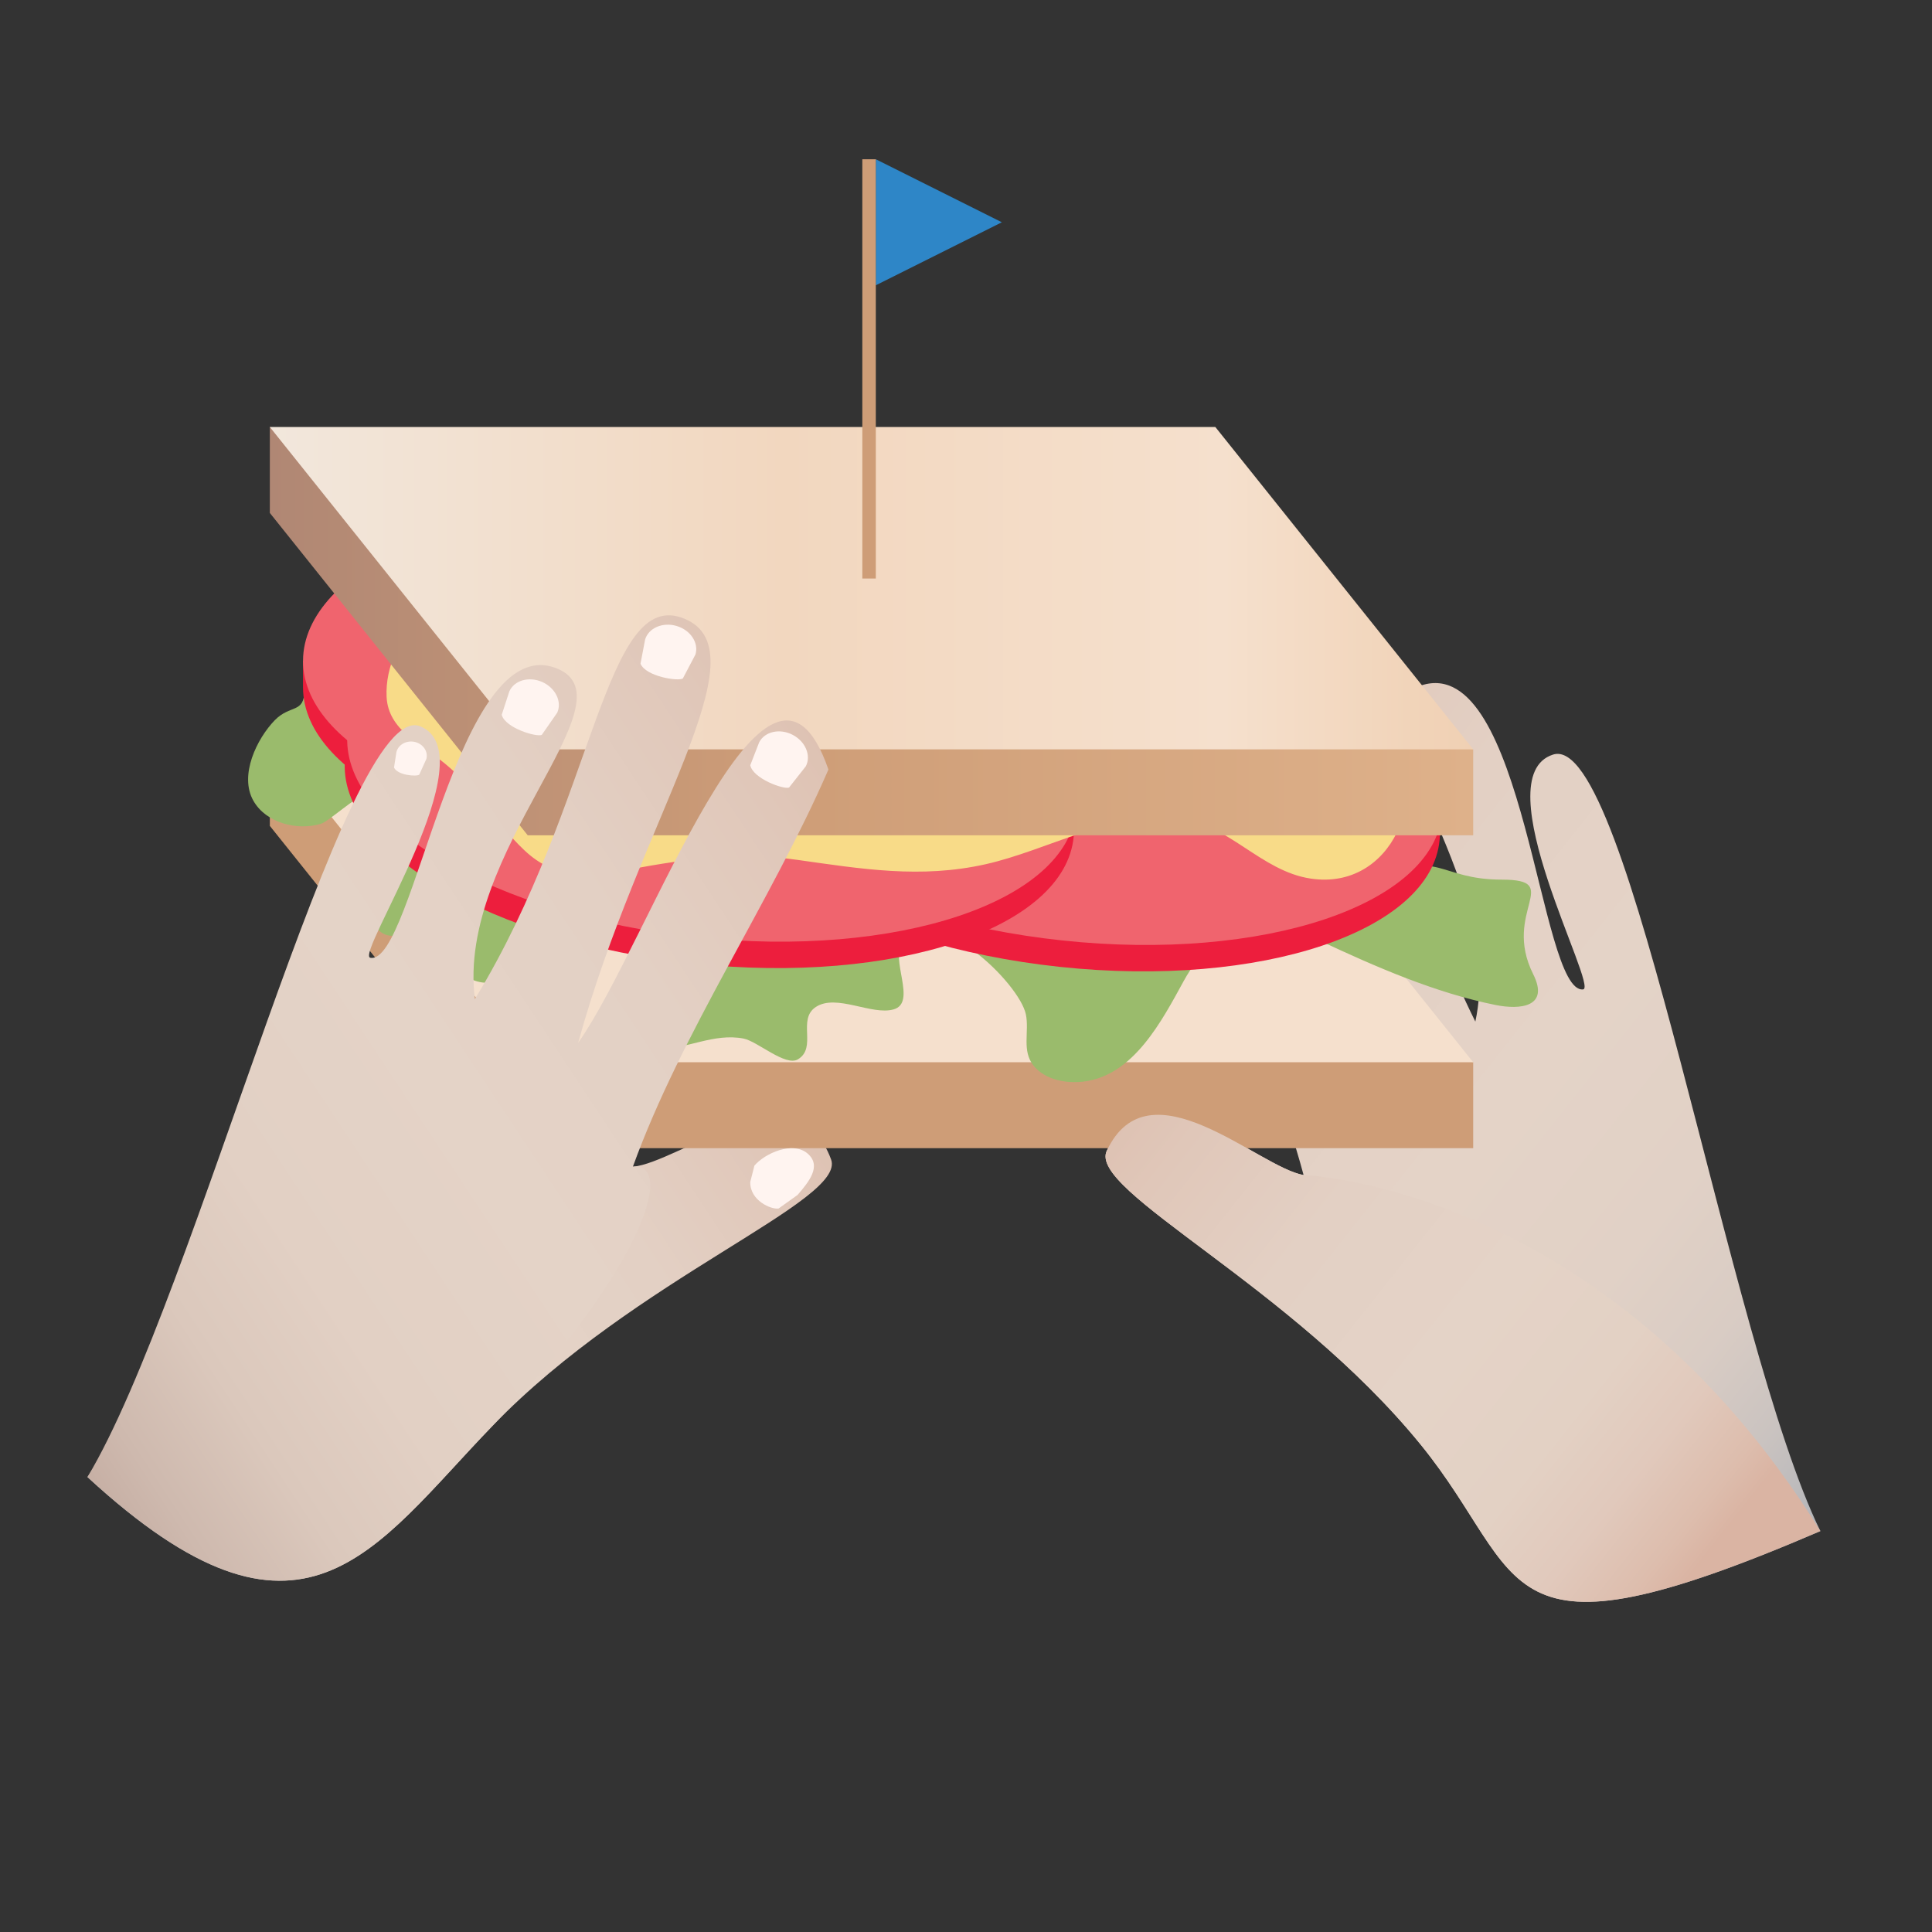<?xml version="1.0" encoding="utf-8"?>
<!DOCTYPE svg PUBLIC "-//W3C//DTD SVG 1.1//EN" "http://www.w3.org/Graphics/SVG/1.1/DTD/svg11.dtd">
<svg version="1.1" xmlns="http://www.w3.org/2000/svg" xmlns:xlink="http://www.w3.org/1999/xlink" x="0px" y="0px" width="160px"
  height="160px" viewBox="0 0 160 160" enable-background="new 0 0 160 160" xml:space="preserve">
  <rect x="0" y="0" width="160" height="160" fill="#333333" stroke="none"/>
  <linearGradient id="SVGID_1_" gradientUnits="userSpaceOnUse" x1="652.092" y1="239.624" x2="718.168" y2="239.624" gradientTransform="matrix(-0.834 0.551 -0.551 -0.834 741.729 -68.82)">
    <stop  offset="0" style="stop-color:#DEC2B3"/>
    <stop  offset="0.077" style="stop-color:#E0C7B9"/>
    <stop  offset="0.269" style="stop-color:#E3D0C4"/>
    <stop  offset="0.5" style="stop-color:#E4D3C7"/>
    <stop  offset="0.685" style="stop-color:#E1D1C6"/>
    <stop  offset="0.804" style="stop-color:#D9CCC4"/>
    <stop  offset="0.903" style="stop-color:#CAC3C0"/>
    <stop  offset="0.992" style="stop-color:#B5B6BA"/>
    <stop  offset="1" style="stop-color:#B3B5B9"/>
  </linearGradient>
  <path fill="url(#SVGID_1_)" d="M7.243,122.324c17.853,16.453,23.645,5.997,33.578-4.277
    c11.822-12.229,29.28-18.577,28.007-22.025c-2.838-7.749-12.655,0.292-16.414,0.598
    C52.413,96.619,29.002,89.214,7.243,122.324z"/>
  <linearGradient id="SVGID_2_" gradientUnits="userSpaceOnUse" x1="-1462.268" y1="-1264.379" x2="-1378.355" y2="-1264.379" gradientTransform="matrix(0.784 0.621 0.621 -0.784 2022.086 -15.831)">
    <stop  offset="0" style="stop-color:#DEC2B3"/>
    <stop  offset="0.077" style="stop-color:#E0C7B9"/>
    <stop  offset="0.269" style="stop-color:#E3D0C4"/>
    <stop  offset="0.5" style="stop-color:#E4D3C7"/>
    <stop  offset="0.685" style="stop-color:#E1D1C6"/>
    <stop  offset="0.804" style="stop-color:#D9CCC4"/>
    <stop  offset="0.903" style="stop-color:#CAC3C0"/>
    <stop  offset="0.992" style="stop-color:#B5B6BA"/>
    <stop  offset="1" style="stop-color:#B3B5B9"/>
  </linearGradient>
  <path fill="url(#SVGID_2_)" d="M94.645,63.155c3.831,11.401,10.25,22.715,13.313,34.156
    c-3.72-0.626-12.811-9.481-16.302-2.004c-1.564,3.328,15.285,11.149,26.015,24.349
    c9.014,11.088,5.69,18.918,33.085,7.14c-7.635-15.57-15.796-66.336-22.138-64.305
    c-5.81,1.852,3.798,19.318,2.487,19.448c-3.63,0.379-4.793-27.923-13.383-25.183
    c-6.575,2.1,7.068,15.826,4.46,27.847c-8.57-17.178-7.738-35.061-14.6-32.866
    c-6.841,2.182,2.287,16.858,5.768,35.743C108.177,78.622,100.921,49.029,94.645,63.155"/>
  <polygon fill="#CE9D77" points="122.003,95.089 43.703,95.089 22.347,68.396 22.347,61.277 122.003,87.971"/>
  <polygon fill="#F5E0CD" points="122.003,87.971 43.703,87.971 22.347,61.277 100.649,61.277"/>
  <path fill="#9ABB6C" d="M25.202,57.192c0,1.907-1.169,1.146-2.439,2.446
    c-1.497,1.539-2.968,4.571-1.784,6.667c1.052,1.867,3.644,2.506,5.596,1.919
    c0.64-0.194,3.069-2.402,3.462-2.255c0.806,0.3,0.322,5.984,0.371,6.738
    c0.101,1.603-0.013,4.769,2.092,4.795c0.624,0.008,1.056-0.384,1.725-0.208
    c0.858,0.23,1.517,1.131,2.115,1.729c1.549,1.554,3.286,3.11,5.563,1.988
    c1.497-0.738,2.526-2.149,4.042-2.896c1.7-0.838,3.98-2.043,5.883-2.151
    c2.578-0.143,2.192,2.447,1.492,4.178c-0.527,1.304-2.631,3.246-2.517,4.683
    c0.129,1.585,2.406,2.097,3.643,2.083c2.422-0.022,4.676-1.378,7.134-0.898
    c1.153,0.224,3.471,2.345,4.508,1.715c1.608-0.977-0.095-3.304,1.482-4.336
    c1.698-1.109,4.614,0.716,6.429,0.206c1.987-0.56-0.358-4.221,0.755-5.586
    c2.74-3.356,9.662,3.406,10.203,5.991c0.302,1.443-0.37,3.044,0.662,4.284
    c0.965,1.153,2.678,1.455,4.093,1.291c4.176-0.485,6.52-5.061,8.323-8.341
    c2.56-4.669,6.616-5.517,11.281-3.326c4.566,2.144,9.57,4.326,14.54,5.321
    c2.051,0.414,4.48,0.167,3.116-2.552c-2.608-5.219,2.613-7.83-2.608-7.83
    c-5.218,0-5.218-2.608-10.436,0c-5.218,2.611-7.83-13.047-7.83-13.047s-75.672-5.22-78.283-5.22
    C25.205,54.581,25.202,51.972,25.202,57.192z"/>
  <path fill="#ED1E3D" d="M55.418,43.128c-15.1,0-27.586,5.027-29.901,11.602h-0.422v2.194
    c0,7.618,13.577,13.796,30.322,13.796c16.751,0,30.327-6.177,30.327-13.796
    C85.745,49.305,72.169,43.128,55.418,43.128z"/>
  <path fill="#F0646E" d="M85.745,54.73c0,7.617-13.575,13.794-30.327,13.794
    c-16.746,0-30.322-6.176-30.322-13.794c0-7.619,13.577-13.796,30.322-13.796
    C72.169,40.934,85.745,47.11,85.745,54.73z"/>
  <path fill="#ED1E3D" d="M58.879,63.125c-0.714,7.581,12.22,15.166,28.883,16.946
    c16.665,1.775,30.748-2.933,31.46-10.512c0.713-7.581-12.217-15.167-28.882-16.942
    C73.676,50.838,59.591,55.543,58.879,63.125z"/>
  <path fill="#F0646E" d="M59.082,60.94c-0.709,7.581,12.222,15.168,28.888,16.944
    c16.662,1.778,30.746-2.929,31.46-10.508c0.708-7.584-12.222-15.167-28.885-16.944
    C73.879,48.654,59.794,53.36,59.082,60.94z"/>
  <path fill="#ED1E3D" d="M28.575,62.855c-0.714,7.58,12.221,15.165,28.883,16.944
    c16.665,1.776,30.752-2.932,31.46-10.51c0.712-7.582-12.216-15.169-28.882-16.943
    C43.371,50.566,29.287,55.272,28.575,62.855z"/>
  <path fill="#F0646E" d="M28.781,60.67c-0.712,7.579,12.218,15.167,28.884,16.941
    c16.661,1.779,30.748-2.926,31.459-10.508c0.714-7.581-12.221-15.166-28.883-16.941
    C43.576,48.384,29.49,53.088,28.781,60.67z"/>
  <path fill="#F8DB88" d="M115.077,60.528c-3.48-4.897-9.886-6.262-15.32-7.629
    c-7.074-1.781-13.99-2.614-21.25-3.185c-7.624-0.601-15.222-1.271-22.832-2.013
    c-4.466-0.436-9.404-1.503-13.872-0.969c-4.654,0.556-10.039,5.931-9.786,10.991
    c0.139,2.751,2.87,3.924,4.774,5.467c2.6,2.108,4.23,4.937,6.616,7.207
    c2.648,2.523,5.45,2.211,8.844,1.583c4.687-0.869,8.974-1.447,13.741-0.775
    c5.368,0.756,10.261,1.577,15.653,0.362c5.067-1.14,10.476-4.369,15.782-3.844
    c4.288,0.425,6.962,4.417,11.122,5.038C115.33,73.775,118.657,65.579,115.077,60.528z"/>
  <linearGradient id="SVGID_3_" gradientUnits="userSpaceOnUse" x1="22.347" y1="52.269" x2="122.003" y2="52.269">
    <stop  offset="0" style="stop-color:#B08774"/>
    <stop  offset="0.427" style="stop-color:#CE9D77"/>
    <stop  offset="1" style="stop-color:#DEB18A"/>
  </linearGradient>
  <polygon fill="url(#SVGID_3_)" points="122.003,69.175 43.703,69.175 22.347,42.48 22.347,35.363
    122.003,62.057"/>
  <linearGradient id="SVGID_4_" gradientUnits="userSpaceOnUse" x1="22.347" y1="48.71" x2="122.003" y2="48.71">
    <stop  offset="0" style="stop-color:#F2E7DC"/>
    <stop  offset="0.427" style="stop-color:#F2D7BF"/>
    <stop  offset="0.792" style="stop-color:#F5E0CD"/>
    <stop  offset="1" style="stop-color:#F0D0B3"/>
  </linearGradient>
  <polygon fill="url(#SVGID_4_)" points="122.003,62.057 43.703,62.057 22.347,35.363 100.649,35.363"/>
  <polygon fill="#2E86C7" points="72.531,13.189 82.969,18.407 72.532,23.626"/>
  <rect x="71.414" y="13.189" fill="#CE9D77" width="1.117" height="34.722"/>
  <linearGradient id="SVGID_5_" gradientUnits="userSpaceOnUse" x1="-1444.429" y1="-1280.855" x2="-1378.355" y2="-1280.855" gradientTransform="matrix(0.784 0.621 0.621 -0.784 2022.086 -15.831)">
    <stop  offset="0" style="stop-color:#DEC2B3"/>
    <stop  offset="0.077" style="stop-color:#E0C7B9"/>
    <stop  offset="0.269" style="stop-color:#E3D0C4"/>
    <stop  offset="0.5" style="stop-color:#E4D3C7"/>
    <stop  offset="0.669" style="stop-color:#E3D1C4"/>
    <stop  offset="0.777" style="stop-color:#E1C9BC"/>
    <stop  offset="0.867" style="stop-color:#DDBDAD"/>
    <stop  offset="0.91" style="stop-color:#DAB4A3"/>
  </linearGradient>
  <path fill="url(#SVGID_5_)" d="M107.959,97.311c-3.72-0.626-12.811-9.481-16.302-2.004
    c-1.564,3.328,15.285,11.149,26.015,24.349c9.014,11.088,5.69,18.918,33.085,7.14
    C133.008,98.189,107.959,97.311,107.959,97.311z"/>
  <linearGradient id="SVGID_6_" gradientUnits="userSpaceOnUse" x1="634.255" y1="255.18" x2="718.168" y2="255.18" gradientTransform="matrix(-0.834 0.551 -0.551 -0.834 741.729 -68.82)">
    <stop  offset="0" style="stop-color:#DEC2B3"/>
    <stop  offset="0.077" style="stop-color:#E0C7B9"/>
    <stop  offset="0.269" style="stop-color:#E3D0C4"/>
    <stop  offset="0.5" style="stop-color:#E4D3C7"/>
    <stop  offset="0.708" style="stop-color:#E2D0C4"/>
    <stop  offset="0.84" style="stop-color:#DBC8BC"/>
    <stop  offset="0.952" style="stop-color:#CEB9AE"/>
    <stop  offset="1" style="stop-color:#C7B0A5"/>
  </linearGradient>
  <path fill="url(#SVGID_6_)" d="M68.607,63.73c-4.795,11.03-12.161,21.752-16.194,32.889
    c3.76-0.306,0.229,9.198-11.593,21.427c-9.933,10.274-15.725,20.73-33.578,4.277
    c8.943-14.858,21.428-64.736,27.573-62.169c5.628,2.343-5.442,18.922-4.147,19.165
    c3.583,0.688,7.17-27.411,15.493-23.943c6.372,2.656-8.398,15.162-6.832,27.361
    c10.012-16.38,10.717-34.267,17.364-31.493c6.63,2.762-3.722,16.602-8.811,35.117
    C53.799,77.979,63.565,49.119,68.607,63.73"/>
  <path fill="#FFF4F0" d="M62.134,63.372l0.738-1.899c0.46-0.89,1.695-1.17,2.76-0.625
    c1.068,0.549,1.563,1.718,1.104,2.609l-1.39,1.764C64.923,65.4,62.367,64.496,62.134,63.372z"/>
  <path fill="#FFF4F0" d="M62.134,97.88l0.343-1.348c0.873-1.026,3.175-2.049,4.401-1.004
    c1.223,1.046,0.055,2.4-0.823,3.43l-1.573,1.124C63.871,100.186,62.093,99.426,62.134,97.88z"/>
  <path fill="#FFF4F0" d="M53.045,54.965l0.379-2c0.288-0.961,1.457-1.465,2.606-1.126
    c1.153,0.34,1.854,1.398,1.566,2.359l-1.046,1.99C56.165,56.441,53.482,56.026,53.045,54.965z"/>
  <path fill="#FFF4F0" d="M41.55,59.198l0.629-1.936c0.402-0.919,1.621-1.268,2.719-0.785
    c1.096,0.485,1.658,1.623,1.252,2.539l-1.282,1.843C44.456,61.062,41.849,60.307,41.55,59.198z"/>
  <path fill="#FFF4F0" d="M32.632,63.561l0.198-1.279c0.153-0.617,0.839-0.992,1.523-0.838
    c0.687,0.159,1.115,0.786,0.959,1.406l-0.592,1.304C34.499,64.333,32.905,64.206,32.632,63.561z"/>

</svg>
